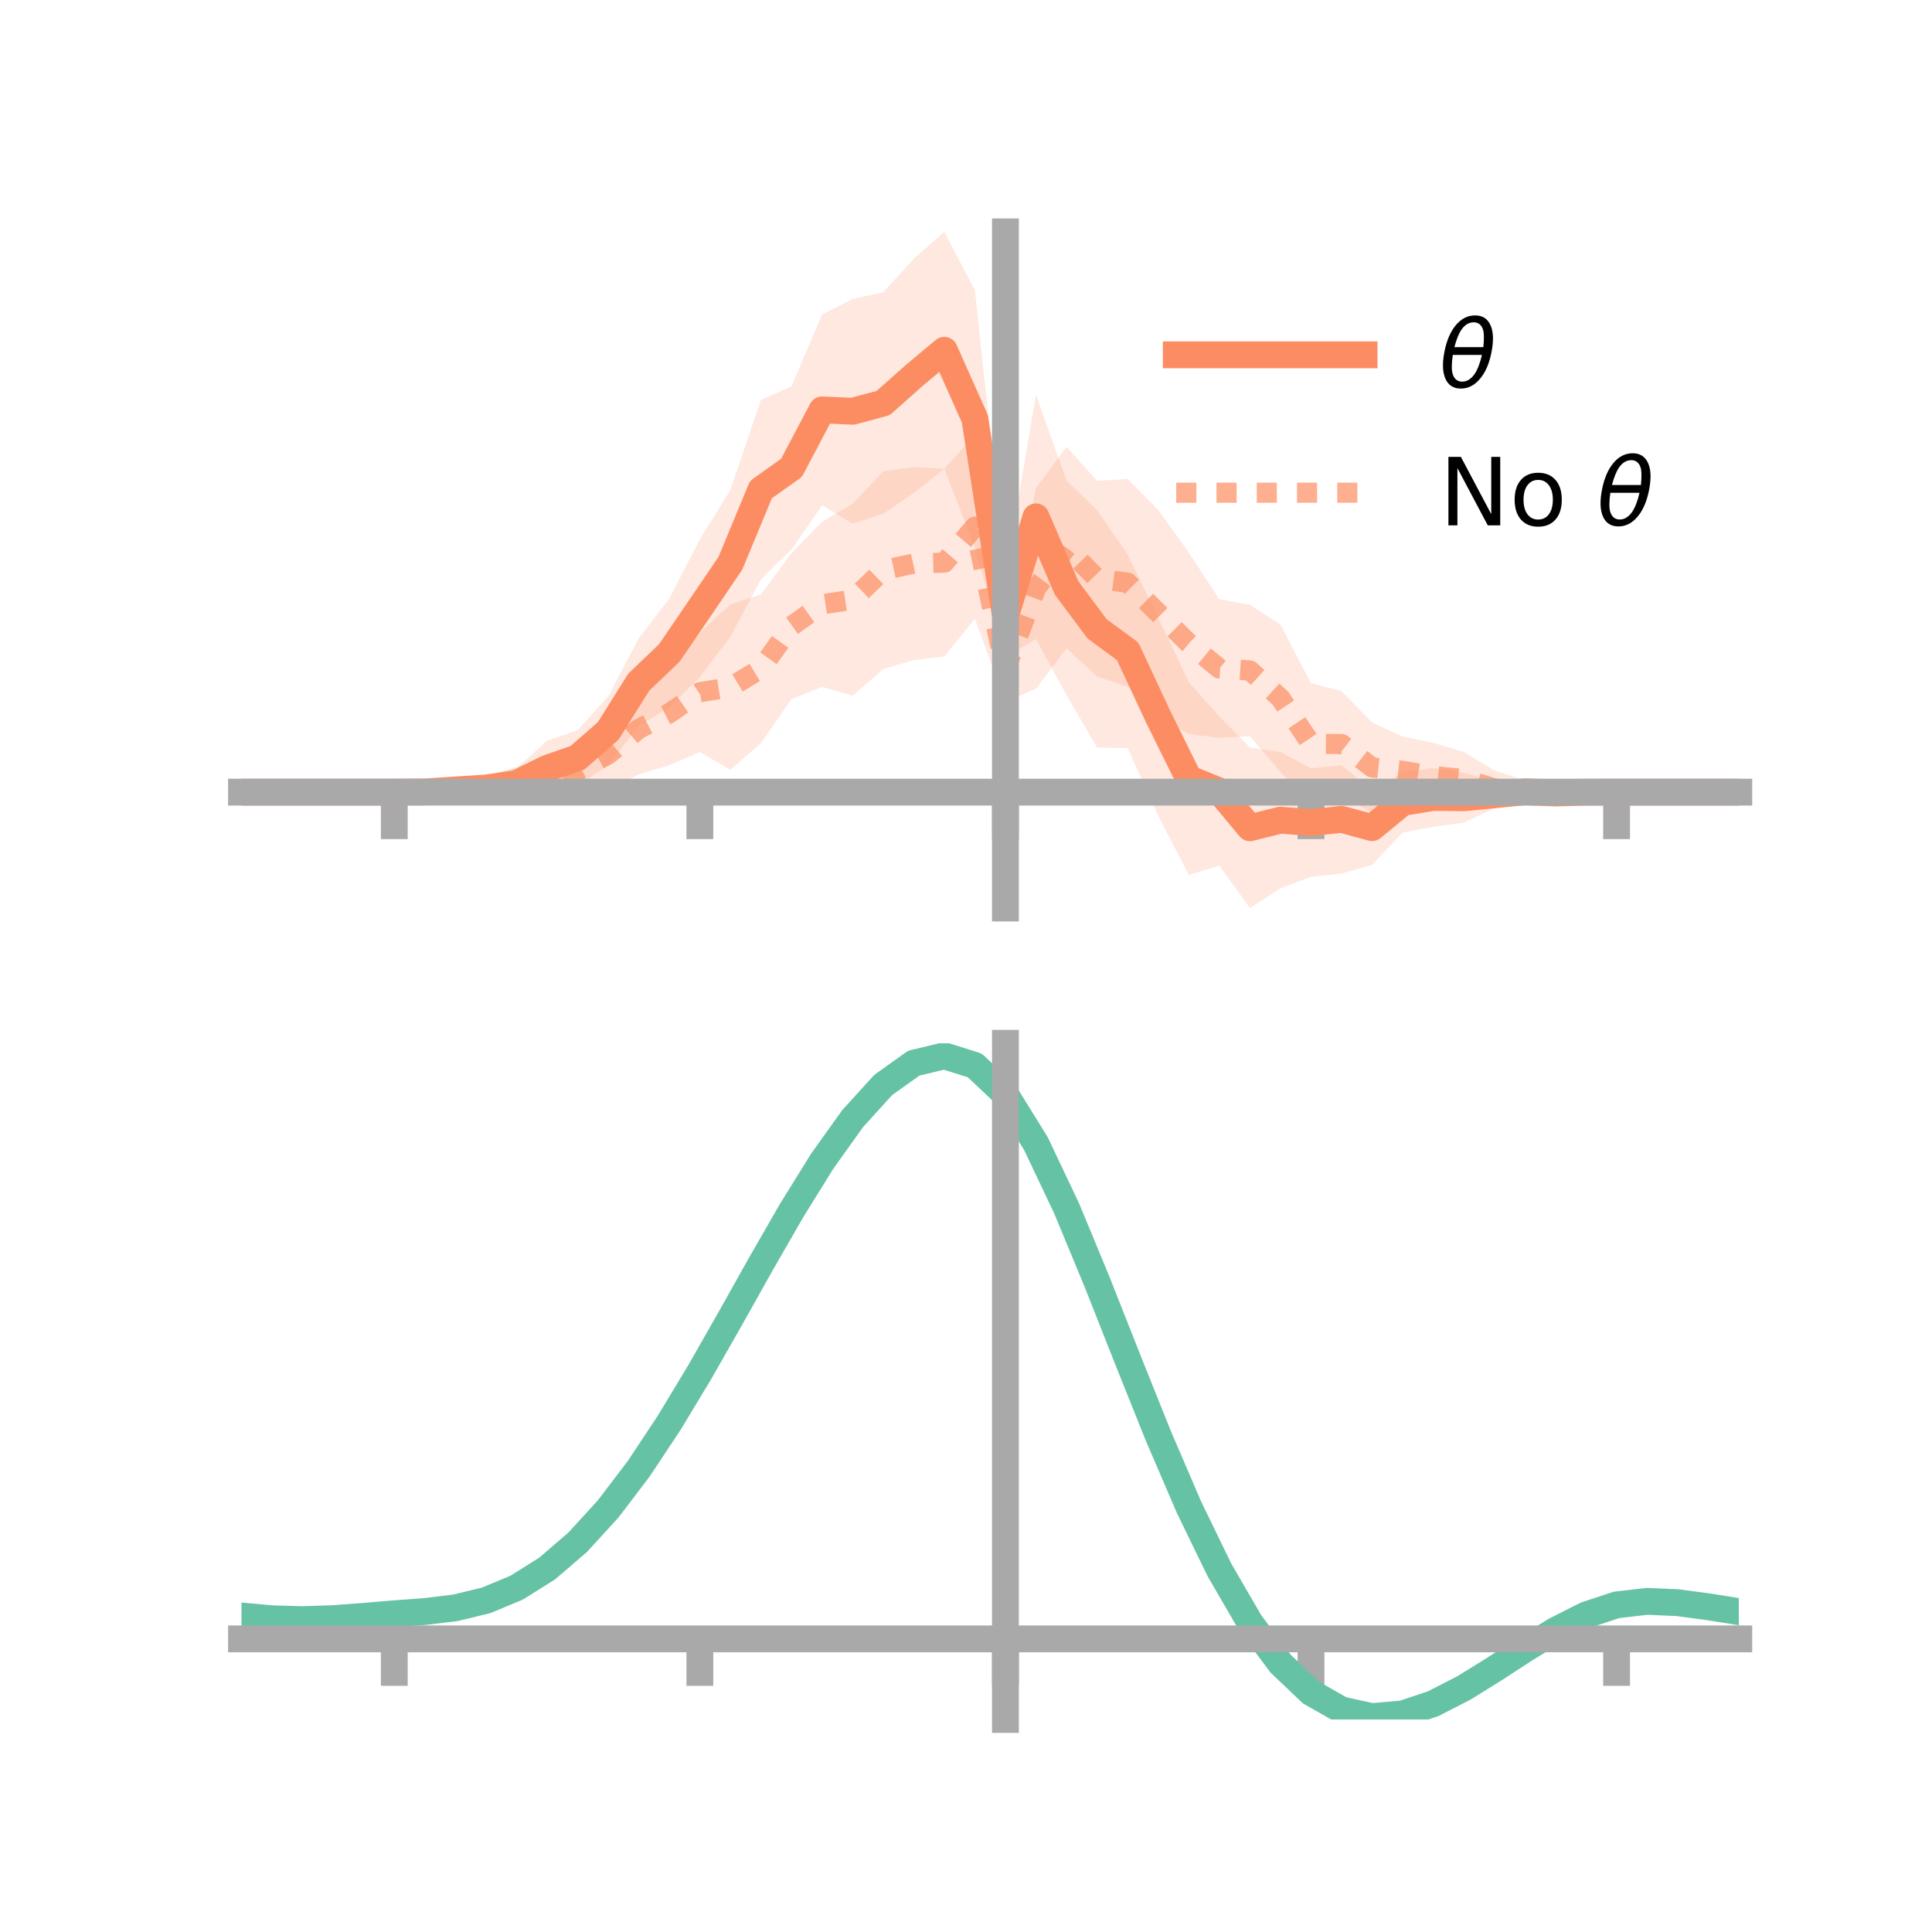 <?xml version="1.0" encoding="utf-8" standalone="no"?>
<!DOCTYPE svg PUBLIC "-//W3C//DTD SVG 1.1//EN"
  "http://www.w3.org/Graphics/SVG/1.1/DTD/svg11.dtd">
<!-- Created with matplotlib (https://matplotlib.org/) -->
<svg height="144pt" version="1.1" viewBox="0 0 144 144" width="144pt" xmlns="http://www.w3.org/2000/svg" xmlns:xlink="http://www.w3.org/1999/xlink">
 <defs>
  <style type="text/css">*{stroke-linecap:butt;stroke-linejoin:round;}</style>
 </defs>
 <g id="figure_1">
  <g id="patch_1">
   <path d="M 0 144 
L 144 144 
L 144 0 
L 0 0 
z
" style="fill:none;"/>
  </g>
  <g id="axes_1">
   <g id="patch_2">
    <path d="M 18 67.68 
L 129.6 67.68 
L 129.6 17.28 
L 18 17.28 
z
" style="fill:none;"/>
   </g>
   <g id="PolyCollection_1">
    <path clip-path="url(#pb92400df8f)" d="M 18 59.041 
L 18 59.041 
L 20.278 59.041 
L 22.555 59.041 
L 24.833 59.041 
L 27.11 59.041 
L 29.388 59.041 
L 31.665 58.876 
L 33.943 58.437 
L 36.22 57.834 
L 38.498 57.277 
L 40.776 55.199 
L 43.053 54.428 
L 45.331 51.907 
L 47.608 47.577 
L 49.886 44.626 
L 52.163 40.201 
L 54.441 36.512 
L 56.718 29.801 
L 58.996 28.797 
L 61.273 23.438 
L 63.551 22.286 
L 65.829 21.782 
L 68.106 19.288 
L 70.384 17.28 
L 72.661 21.645 
L 74.939 42.83 
L 77.216 29.428 
L 79.494 35.829 
L 81.771 38.025 
L 84.049 41.33 
L 86.327 46.067 
L 88.604 50.849 
L 90.882 53.407 
L 93.159 55.711 
L 95.437 56.057 
L 97.714 57.273 
L 99.992 57.036 
L 102.269 58.914 
L 104.547 57.574 
L 106.824 57.241 
L 109.102 57.61 
L 111.38 58.233 
L 113.657 58.237 
L 115.935 58.702 
L 118.212 58.889 
L 120.49 59.04 
L 122.767 59.041 
L 125.045 59.041 
L 127.322 59.041 
L 129.6 59.041 
L 129.6 59.041 
L 129.6 59.041 
L 127.322 59.041 
L 125.045 59.041 
L 122.767 59.041 
L 120.49 59.043 
L 118.212 59.201 
L 115.935 59.512 
L 113.657 59.793 
L 111.38 60.246 
L 109.102 61.31 
L 106.824 61.628 
L 104.547 62.049 
L 102.269 64.459 
L 99.992 65.108 
L 97.714 65.353 
L 95.437 66.205 
L 93.159 67.68 
L 90.882 64.514 
L 88.604 65.217 
L 86.327 60.793 
L 84.049 55.761 
L 81.771 55.716 
L 79.494 51.807 
L 77.216 47.618 
L 74.939 48.994 
L 72.661 40.786 
L 70.384 34.937 
L 68.106 36.737 
L 65.829 38.3 
L 63.551 39.022 
L 61.273 37.662 
L 58.996 40.942 
L 56.718 43.173 
L 54.441 47.444 
L 52.163 50.464 
L 49.886 52.71 
L 47.608 54.116 
L 45.331 57.051 
L 43.053 58.52 
L 40.776 59.347 
L 38.498 59.523 
L 36.22 59.634 
L 33.943 59.32 
L 31.665 59.177 
L 29.388 59.041 
L 27.11 59.041 
L 24.833 59.041 
L 22.555 59.041 
L 20.278 59.041 
L 18 59.041 
z
" style="fill:#fc8d62;fill-opacity:0.2;"/>
   </g>
   <g id="PolyCollection_2">
    <path clip-path="url(#pb92400df8f)" d="M 18 59.041 
L 18 59.041 
L 20.278 59.041 
L 22.555 59.041 
L 24.833 59.041 
L 27.11 59.041 
L 29.388 59.041 
L 31.665 58.916 
L 33.943 58.517 
L 36.22 57.886 
L 38.498 57.168 
L 40.776 56.29 
L 43.053 55.432 
L 45.331 53.635 
L 47.608 50.948 
L 49.886 49.295 
L 52.163 47.138 
L 54.441 45.067 
L 56.718 44.299 
L 58.996 41.228 
L 61.273 38.895 
L 63.551 37.552 
L 65.829 35.129 
L 68.106 34.814 
L 70.384 34.946 
L 72.661 32.4 
L 74.939 47.53 
L 77.216 36.377 
L 79.494 33.304 
L 81.771 35.832 
L 84.049 35.697 
L 86.327 38.008 
L 88.604 41.183 
L 90.882 44.667 
L 93.159 45.077 
L 95.437 46.559 
L 97.714 50.924 
L 99.992 51.507 
L 102.269 53.852 
L 104.547 54.903 
L 106.824 55.366 
L 109.102 56.048 
L 111.38 57.426 
L 113.657 58.157 
L 115.935 58.557 
L 118.212 58.905 
L 120.49 59.04 
L 122.767 59.041 
L 125.045 59.041 
L 127.322 59.041 
L 129.6 59.041 
L 129.6 59.041 
L 129.6 59.041 
L 127.322 59.041 
L 125.045 59.041 
L 122.767 59.041 
L 120.49 59.042 
L 118.212 59.203 
L 115.935 59.405 
L 113.657 59.807 
L 111.38 60.093 
L 109.102 60.093 
L 106.824 60.319 
L 104.547 60.006 
L 102.269 60.543 
L 99.992 59.406 
L 97.714 59.956 
L 95.437 57.519 
L 93.159 54.87 
L 90.882 54.99 
L 88.604 54.717 
L 86.327 53.372 
L 84.049 51.172 
L 81.771 50.432 
L 79.494 48.314 
L 77.216 51.333 
L 74.939 52.305 
L 72.661 46.118 
L 70.384 48.925 
L 68.106 49.195 
L 65.829 49.87 
L 63.551 51.845 
L 61.273 51.193 
L 58.996 52.096 
L 56.718 55.38 
L 54.441 57.374 
L 52.163 56.052 
L 49.886 57.032 
L 47.608 57.715 
L 45.331 58.832 
L 43.053 59.45 
L 40.776 59.799 
L 38.498 59.831 
L 36.22 59.643 
L 33.943 59.418 
L 31.665 59.153 
L 29.388 59.041 
L 27.11 59.041 
L 24.833 59.041 
L 22.555 59.041 
L 20.278 59.041 
L 18 59.041 
z
" style="fill:#fc8d62;fill-opacity:0.2;"/>
   </g>
   <g id="matplotlib.axis_1">
    <g id="xtick_1">
     <g id="line2d_1">
      <defs>
       <path d="M 0 0 
L 0 3.5 
" id="md167440715" style="stroke:#a9a9a9;stroke-width:2;"/>
      </defs>
      <g>
       <use style="fill:#a9a9a9;stroke:#a9a9a9;stroke-width:2;" x="29.388" xlink:href="#md167440715" y="59.041"/>
      </g>
     </g>
    </g>
    <g id="xtick_2">
     <g id="line2d_2">
      <g>
       <use style="fill:#a9a9a9;stroke:#a9a9a9;stroke-width:2;" x="52.163" xlink:href="#md167440715" y="59.041"/>
      </g>
     </g>
    </g>
    <g id="xtick_3">
     <g id="line2d_3">
      <g>
       <use style="fill:#a9a9a9;stroke:#a9a9a9;stroke-width:2;" x="74.939" xlink:href="#md167440715" y="59.041"/>
      </g>
     </g>
    </g>
    <g id="xtick_4">
     <g id="line2d_4">
      <g>
       <use style="fill:#a9a9a9;stroke:#a9a9a9;stroke-width:2;" x="97.714" xlink:href="#md167440715" y="59.041"/>
      </g>
     </g>
    </g>
    <g id="xtick_5">
     <g id="line2d_5">
      <g>
       <use style="fill:#a9a9a9;stroke:#a9a9a9;stroke-width:2;" x="120.49" xlink:href="#md167440715" y="59.041"/>
      </g>
     </g>
    </g>
   </g>
   <g id="matplotlib.axis_2"/>
   <g id="line2d_6">
    <path clip-path="url(#pb92400df8f)" d="M 18 59.041 
L 20.278 59.041 
L 22.555 59.041 
L 24.833 59.041 
L 27.11 59.041 
L 29.388 59.041 
L 31.665 59.027 
L 33.943 58.878 
L 36.22 58.734 
L 38.498 58.4 
L 40.776 57.273 
L 43.053 56.474 
L 45.331 54.479 
L 47.608 50.846 
L 49.886 48.668 
L 52.163 45.333 
L 54.441 41.978 
L 56.718 36.487 
L 58.996 34.869 
L 61.273 30.55 
L 63.551 30.654 
L 65.829 30.041 
L 68.106 28.013 
L 70.384 26.108 
L 72.661 31.215 
L 74.939 45.912 
L 77.216 38.523 
L 79.494 43.818 
L 81.771 46.87 
L 84.049 48.545 
L 86.327 53.43 
L 88.604 58.033 
L 90.882 58.96 
L 93.159 61.695 
L 95.437 61.131 
L 97.714 61.313 
L 99.992 61.072 
L 102.269 61.687 
L 104.547 59.811 
L 106.824 59.435 
L 109.102 59.46 
L 111.38 59.239 
L 113.657 59.015 
L 115.935 59.107 
L 118.212 59.045 
L 120.49 59.042 
L 122.767 59.041 
L 125.045 59.041 
L 127.322 59.041 
L 129.6 59.041 
" style="fill:none;stroke:#fc8d62;stroke-linecap:square;stroke-width:2;"/>
   </g>
   <g id="line2d_7">
    <path clip-path="url(#pb92400df8f)" d="M 18 59.041 
L 20.278 59.041 
L 22.555 59.041 
L 24.833 59.041 
L 27.11 59.041 
L 29.388 59.041 
L 31.665 59.035 
L 33.943 58.967 
L 36.22 58.765 
L 38.498 58.499 
L 40.776 58.045 
L 43.053 57.441 
L 45.331 56.234 
L 47.608 54.331 
L 49.886 53.163 
L 52.163 51.595 
L 54.441 51.221 
L 56.718 49.84 
L 58.996 46.662 
L 61.273 45.044 
L 63.551 44.698 
L 65.829 42.5 
L 68.106 42.005 
L 70.384 41.936 
L 72.661 39.259 
L 74.939 49.918 
L 77.216 43.855 
L 79.494 40.809 
L 81.771 43.132 
L 84.049 43.434 
L 86.327 45.69 
L 88.604 47.95 
L 90.882 49.828 
L 93.159 49.973 
L 95.437 52.039 
L 97.714 55.44 
L 99.992 55.456 
L 102.269 57.198 
L 104.547 57.455 
L 106.824 57.843 
L 109.102 58.071 
L 111.38 58.759 
L 113.657 58.982 
L 115.935 58.981 
L 118.212 59.054 
L 120.49 59.041 
L 122.767 59.041 
L 125.045 59.041 
L 127.322 59.041 
L 129.6 59.041 
" style="fill:none;stroke:#fc8d62;stroke-dasharray:1.5,1.5;stroke-dashoffset:0;stroke-opacity:0.7;stroke-width:1.5;"/>
   </g>
   <g id="patch_3">
    <path d="M 74.939 67.68 
L 74.939 17.28 
" style="fill:none;stroke:#a9a9a9;stroke-linecap:square;stroke-linejoin:miter;stroke-width:2;"/>
   </g>
   <g id="patch_4">
    <path d="M 129.6 67.68 
L 129.6 17.28 
" style="fill:none;"/>
   </g>
   <g id="patch_5">
    <path d="M 18 59.041 
L 129.6 59.041 
" style="fill:none;stroke:#a9a9a9;stroke-linecap:square;stroke-linejoin:miter;stroke-width:2;"/>
   </g>
   <g id="patch_6">
    <path d="M 18 17.28 
L 129.6 17.28 
" style="fill:none;"/>
   </g>
   <g id="legend_1">
    <g id="line2d_8">
     <path d="M 87.67 26.449 
L 101.67 26.449 
" style="fill:none;stroke:#fc8d62;stroke-linecap:square;stroke-width:2;"/>
    </g>
    <g id="line2d_9"/>
    <g id="text_1">
     <!-- $\theta$ -->
     <g transform="translate(107.27 28.899)scale(0.07 -0.07)">
      <defs>
       <path d="M 45.516 34.672 
L 14.453 34.672 
Q 12.359 20.062 14.5 13.875 
Q 17.188 6.25 24.469 6.25 
Q 31.781 6.25 37.359 13.922 
Q 42.234 20.656 45.516 34.672 
z
M 47.016 42.969 
Q 48.344 56.844 46.625 61.719 
Q 43.953 69.438 36.766 69.438 
Q 29.297 69.438 23.828 61.812 
Q 19.531 55.672 16.156 42.969 
z
M 38.188 76.766 
Q 49.906 76.766 54.594 66.406 
Q 59.281 56.109 55.719 37.844 
Q 52.203 19.625 43.453 9.281 
Q 34.766 -1.125 23.047 -1.125 
Q 11.281 -1.125 6.641 9.281 
Q 2 19.625 5.516 37.844 
Q 9.078 56.109 17.719 66.406 
Q 26.422 76.766 38.188 76.766 
z
" id="DejaVuSans-Oblique-952"/>
      </defs>
      <use transform="translate(0 0.234)" xlink:href="#DejaVuSans-Oblique-952"/>
     </g>
    </g>
    <g id="line2d_10">
     <path d="M 87.67 36.724 
L 101.67 36.724 
" style="fill:none;stroke:#fc8d62;stroke-dasharray:1.5,1.5;stroke-dashoffset:0;stroke-opacity:0.7;stroke-width:1.5;"/>
    </g>
    <g id="line2d_11"/>
    <g id="text_2">
     <!-- No $\theta$ -->
     <g transform="translate(107.27 39.174)scale(0.07 -0.07)">
      <defs>
       <path d="M 9.812 72.906 
L 23.094 72.906 
L 55.422 11.922 
L 55.422 72.906 
L 64.984 72.906 
L 64.984 0 
L 51.703 0 
L 19.391 60.984 
L 19.391 0 
L 9.812 0 
z
" id="DejaVuSans-78"/>
       <path d="M 30.609 48.391 
Q 23.391 48.391 19.188 42.75 
Q 14.984 37.109 14.984 27.297 
Q 14.984 17.484 19.156 11.844 
Q 23.344 6.203 30.609 6.203 
Q 37.797 6.203 41.984 11.859 
Q 46.188 17.531 46.188 27.297 
Q 46.188 37.016 41.984 42.703 
Q 37.797 48.391 30.609 48.391 
z
M 30.609 56 
Q 42.328 56 49.016 48.375 
Q 55.719 40.766 55.719 27.297 
Q 55.719 13.875 49.016 6.219 
Q 42.328 -1.422 30.609 -1.422 
Q 18.844 -1.422 12.172 6.219 
Q 5.516 13.875 5.516 27.297 
Q 5.516 40.766 12.172 48.375 
Q 18.844 56 30.609 56 
z
" id="DejaVuSans-111"/>
       <path id="DejaVuSans-32"/>
      </defs>
      <use transform="translate(0 0.234)" xlink:href="#DejaVuSans-78"/>
      <use transform="translate(74.805 0.234)" xlink:href="#DejaVuSans-111"/>
      <use transform="translate(135.986 0.234)" xlink:href="#DejaVuSans-32"/>
      <use transform="translate(167.773 0.234)" xlink:href="#DejaVuSans-Oblique-952"/>
     </g>
    </g>
   </g>
  </g>
  <g id="axes_2">
   <g id="patch_7">
    <path d="M 18 128.16 
L 129.6 128.16 
L 129.6 77.76 
L 18 77.76 
z
" style="fill:none;"/>
   </g>
   <g id="PolyCollection_3">
    <path clip-path="url(#p25b55d3574)" d="M 18 120.486 
L 18 120.407 
L 20.278 120.625 
L 22.555 120.69 
L 24.833 120.608 
L 27.11 120.428 
L 29.388 120.228 
L 31.665 120.058 
L 33.943 119.775 
L 36.22 119.22 
L 38.498 118.263 
L 40.776 116.813 
L 43.053 114.82 
L 45.331 112.274 
L 47.608 109.208 
L 49.886 105.69 
L 52.163 101.821 
L 54.441 97.731 
L 56.718 93.575 
L 58.996 89.527 
L 61.273 85.777 
L 63.551 82.523 
L 65.829 79.968 
L 68.106 78.315 
L 70.384 77.76 
L 72.661 78.493 
L 74.939 80.682 
L 77.216 84.416 
L 79.494 89.296 
L 81.771 94.873 
L 84.049 100.729 
L 86.327 106.502 
L 88.604 111.888 
L 90.882 116.654 
L 93.159 120.636 
L 95.437 123.736 
L 97.714 125.925 
L 99.992 127.231 
L 102.269 127.731 
L 104.547 127.538 
L 106.824 126.791 
L 109.102 125.643 
L 111.38 124.257 
L 113.657 122.796 
L 115.935 121.419 
L 118.212 120.28 
L 120.49 119.531 
L 122.767 119.27 
L 125.045 119.377 
L 127.322 119.691 
L 129.6 120.07 
L 129.6 120.178 
L 129.6 120.178 
L 127.322 119.826 
L 125.045 119.534 
L 122.767 119.439 
L 120.49 119.705 
L 118.212 120.46 
L 115.935 121.621 
L 113.657 123.039 
L 111.38 124.551 
L 109.102 125.986 
L 106.824 127.175 
L 104.547 127.951 
L 102.269 128.16 
L 99.992 127.671 
L 97.714 126.383 
L 95.437 124.235 
L 93.159 121.21 
L 90.882 117.342 
L 88.604 112.72 
L 86.327 107.5 
L 84.049 101.904 
L 81.771 96.223 
L 79.494 90.811 
L 77.216 86.074 
L 74.939 82.451 
L 72.661 80.334 
L 70.384 79.63 
L 68.106 80.171 
L 65.829 81.768 
L 63.551 84.227 
L 61.273 87.353 
L 58.996 90.947 
L 56.718 94.819 
L 54.441 98.788 
L 52.163 102.689 
L 49.886 106.377 
L 47.608 109.73 
L 45.331 112.655 
L 43.053 115.091 
L 40.776 117.01 
L 38.498 118.418 
L 36.22 119.355 
L 33.943 119.9 
L 31.665 120.173 
L 29.388 120.333 
L 27.11 120.518 
L 24.833 120.679 
L 22.555 120.746 
L 20.278 120.684 
L 18 120.486 
z
" style="fill:#66c2a5;fill-opacity:0.2;"/>
   </g>
   <g id="matplotlib.axis_3">
    <g id="xtick_6">
     <g id="line2d_12">
      <g>
       <use style="fill:#a9a9a9;stroke:#a9a9a9;stroke-width:2;" x="29.388" xlink:href="#md167440715" y="122.151"/>
      </g>
     </g>
    </g>
    <g id="xtick_7">
     <g id="line2d_13">
      <g>
       <use style="fill:#a9a9a9;stroke:#a9a9a9;stroke-width:2;" x="52.163" xlink:href="#md167440715" y="122.151"/>
      </g>
     </g>
    </g>
    <g id="xtick_8">
     <g id="line2d_14">
      <g>
       <use style="fill:#a9a9a9;stroke:#a9a9a9;stroke-width:2;" x="74.939" xlink:href="#md167440715" y="122.151"/>
      </g>
     </g>
    </g>
    <g id="xtick_9">
     <g id="line2d_15">
      <g>
       <use style="fill:#a9a9a9;stroke:#a9a9a9;stroke-width:2;" x="97.714" xlink:href="#md167440715" y="122.151"/>
      </g>
     </g>
    </g>
    <g id="xtick_10">
     <g id="line2d_16">
      <g>
       <use style="fill:#a9a9a9;stroke:#a9a9a9;stroke-width:2;" x="120.49" xlink:href="#md167440715" y="122.151"/>
      </g>
     </g>
    </g>
   </g>
   <g id="matplotlib.axis_4"/>
   <g id="line2d_17">
    <path clip-path="url(#p25b55d3574)" d="M 18 120.446 
L 20.278 120.655 
L 22.555 120.718 
L 24.833 120.643 
L 27.11 120.473 
L 29.388 120.281 
L 31.665 120.115 
L 33.943 119.837 
L 36.22 119.287 
L 38.498 118.34 
L 40.776 116.912 
L 43.053 114.955 
L 45.331 112.464 
L 47.608 109.469 
L 49.886 106.033 
L 52.163 102.255 
L 54.441 98.26 
L 56.718 94.197 
L 58.996 90.237 
L 61.273 86.565 
L 63.551 83.375 
L 65.829 80.868 
L 68.106 79.243 
L 70.384 78.695 
L 72.661 79.413 
L 74.939 81.567 
L 77.216 85.245 
L 79.494 90.053 
L 81.771 95.548 
L 84.049 101.317 
L 86.327 107.001 
L 88.604 112.304 
L 90.882 116.998 
L 93.159 120.923 
L 95.437 123.986 
L 97.714 126.154 
L 99.992 127.451 
L 102.269 127.945 
L 104.547 127.744 
L 106.824 126.983 
L 109.102 125.815 
L 111.38 124.404 
L 113.657 122.918 
L 115.935 121.52 
L 118.212 120.37 
L 120.49 119.618 
L 122.767 119.354 
L 125.045 119.456 
L 127.322 119.759 
L 129.6 120.124 
" style="fill:none;stroke:#66c2a5;stroke-linecap:square;stroke-width:2;"/>
   </g>
   <g id="patch_8">
    <path d="M 74.939 128.16 
L 74.939 77.76 
" style="fill:none;stroke:#a9a9a9;stroke-linecap:square;stroke-linejoin:miter;stroke-width:2;"/>
   </g>
   <g id="patch_9">
    <path d="M 129.6 128.16 
L 129.6 77.76 
" style="fill:none;"/>
   </g>
   <g id="patch_10">
    <path d="M 18 122.151 
L 129.6 122.151 
" style="fill:none;stroke:#a9a9a9;stroke-linecap:square;stroke-linejoin:miter;stroke-width:2;"/>
   </g>
   <g id="patch_11">
    <path d="M 18 77.76 
L 129.6 77.76 
" style="fill:none;"/>
   </g>
  </g>
 </g>
 <defs>
  <clipPath id="pb92400df8f">
   <rect height="50.4" width="111.6" x="18" y="17.28"/>
  </clipPath>
  <clipPath id="p25b55d3574">
   <rect height="50.4" width="111.6" x="18" y="77.76"/>
  </clipPath>
 </defs>
</svg>
